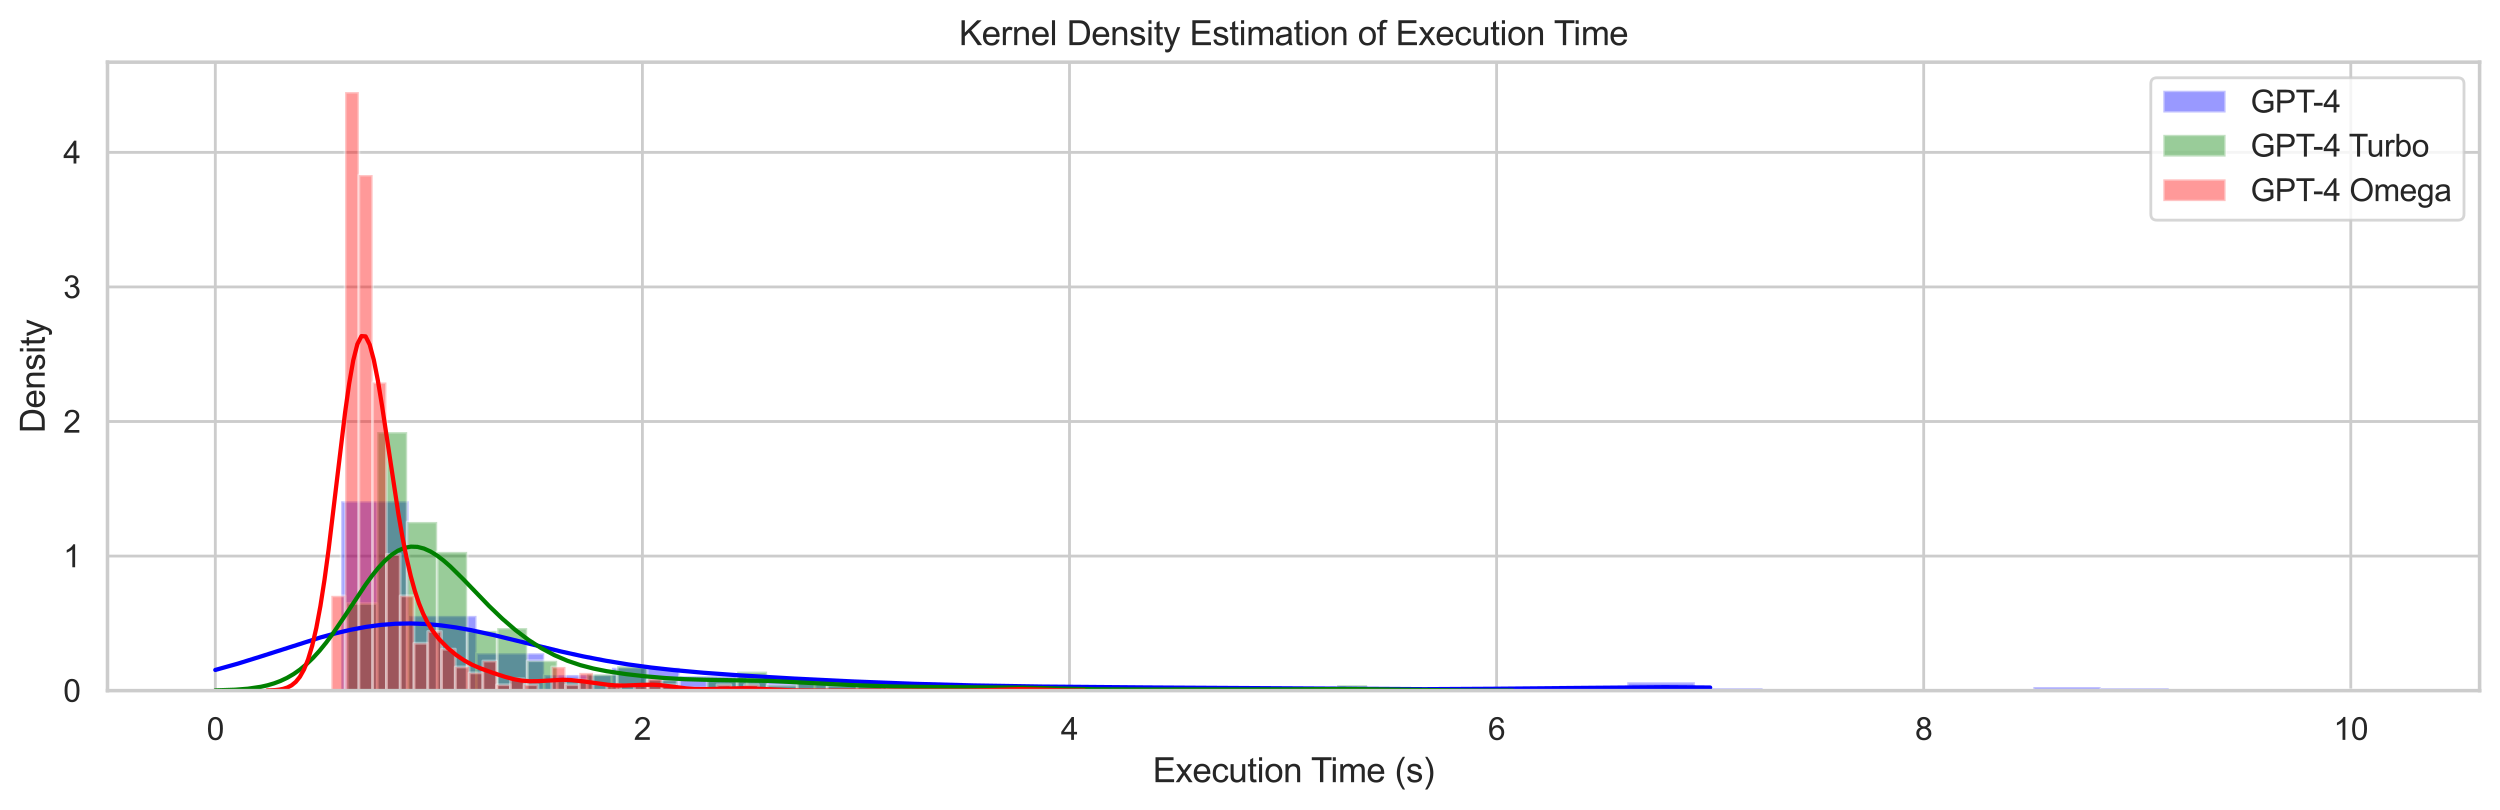 <?xml version="1.0" encoding="utf-8" standalone="no"?>
<!DOCTYPE svg PUBLIC "-//W3C//DTD SVG 1.1//EN"
  "http://www.w3.org/Graphics/SVG/1.1/DTD/svg11.dtd">
<svg xmlns:xlink="http://www.w3.org/1999/xlink" width="882.132pt" height="285.717pt" viewBox="0 0 882.132 285.717" xmlns="http://www.w3.org/2000/svg" version="1.1">
 <defs>
  <style type="text/css">*{stroke-linejoin: round; stroke-linecap: butt}</style>
 </defs>
 <g id="figure_1">
  <g id="patch_1">
   <path d="M 0 285.717 
L 882.132 285.717 
L 882.132 0 
L 0 0 
z
" style="fill: #ffffff"/>
  </g>
  <g id="axes_1">
   <g id="patch_2">
    <path d="M 37.932 243.696 
L 874.932 243.696 
L 874.932 21.936 
L 37.932 21.936 
z
" style="fill: #ffffff"/>
   </g>
   <g id="matplotlib.axis_1">
    <g id="xtick_1">
     <g id="line2d_1">
      <path d="M 75.977 243.696 
L 75.977 21.936 
" clip-path="url(#p501af1827a)" style="fill: none; stroke: #cccccc; stroke-linecap: round"/>
     </g>
     <g id="text_1">
      <!-- 0 -->
      <g style="fill: #262626" transform="translate(72.919 261.069) scale(0.11 -0.11)">
       <defs>
        <path id="ArialMT-30" d="M 266 2259 
Q 266 3072 433 3567 
Q 600 4063 929 4331 
Q 1259 4600 1759 4600 
Q 2128 4600 2406 4451 
Q 2684 4303 2865 4023 
Q 3047 3744 3150 3342 
Q 3253 2941 3253 2259 
Q 3253 1453 3087 958 
Q 2922 463 2592 192 
Q 2263 -78 1759 -78 
Q 1097 -78 719 397 
Q 266 969 266 2259 
z
M 844 2259 
Q 844 1131 1108 757 
Q 1372 384 1759 384 
Q 2147 384 2411 759 
Q 2675 1134 2675 2259 
Q 2675 3391 2411 3762 
Q 2147 4134 1753 4134 
Q 1366 4134 1134 3806 
Q 844 3388 844 2259 
z
" transform="scale(0.016)"/>
       </defs>
       <use xlink:href="#ArialMT-30"/>
      </g>
     </g>
    </g>
    <g id="xtick_2">
     <g id="line2d_2">
      <path d="M 226.678 243.696 
L 226.678 21.936 
" clip-path="url(#p501af1827a)" style="fill: none; stroke: #cccccc; stroke-linecap: round"/>
     </g>
     <g id="text_2">
      <!-- 2 -->
      <g style="fill: #262626" transform="translate(223.619 261.069) scale(0.11 -0.11)">
       <defs>
        <path id="ArialMT-32" d="M 3222 541 
L 3222 0 
L 194 0 
Q 188 203 259 391 
Q 375 700 629 1000 
Q 884 1300 1366 1694 
Q 2113 2306 2375 2664 
Q 2638 3022 2638 3341 
Q 2638 3675 2398 3904 
Q 2159 4134 1775 4134 
Q 1369 4134 1125 3890 
Q 881 3647 878 3216 
L 300 3275 
Q 359 3922 746 4261 
Q 1134 4600 1788 4600 
Q 2447 4600 2831 4234 
Q 3216 3869 3216 3328 
Q 3216 3053 3103 2787 
Q 2991 2522 2730 2228 
Q 2469 1934 1863 1422 
Q 1356 997 1212 845 
Q 1069 694 975 541 
L 3222 541 
z
" transform="scale(0.016)"/>
       </defs>
       <use xlink:href="#ArialMT-32"/>
      </g>
     </g>
    </g>
    <g id="xtick_3">
     <g id="line2d_3">
      <path d="M 377.378 243.696 
L 377.378 21.936 
" clip-path="url(#p501af1827a)" style="fill: none; stroke: #cccccc; stroke-linecap: round"/>
     </g>
     <g id="text_3">
      <!-- 4 -->
      <g style="fill: #262626" transform="translate(374.32 261.069) scale(0.11 -0.11)">
       <defs>
        <path id="ArialMT-34" d="M 2069 0 
L 2069 1097 
L 81 1097 
L 81 1613 
L 2172 4581 
L 2631 4581 
L 2631 1613 
L 3250 1613 
L 3250 1097 
L 2631 1097 
L 2631 0 
L 2069 0 
z
M 2069 1613 
L 2069 3678 
L 634 1613 
L 2069 1613 
z
" transform="scale(0.016)"/>
       </defs>
       <use xlink:href="#ArialMT-34"/>
      </g>
     </g>
    </g>
    <g id="xtick_4">
     <g id="line2d_4">
      <path d="M 528.079 243.696 
L 528.079 21.936 
" clip-path="url(#p501af1827a)" style="fill: none; stroke: #cccccc; stroke-linecap: round"/>
     </g>
     <g id="text_4">
      <!-- 6 -->
      <g style="fill: #262626" transform="translate(525.02 261.069) scale(0.11 -0.11)">
       <defs>
        <path id="ArialMT-36" d="M 3184 3459 
L 2625 3416 
Q 2550 3747 2413 3897 
Q 2184 4138 1850 4138 
Q 1581 4138 1378 3988 
Q 1113 3794 959 3422 
Q 806 3050 800 2363 
Q 1003 2672 1297 2822 
Q 1591 2972 1913 2972 
Q 2475 2972 2870 2558 
Q 3266 2144 3266 1488 
Q 3266 1056 3080 686 
Q 2894 316 2569 119 
Q 2244 -78 1831 -78 
Q 1128 -78 684 439 
Q 241 956 241 2144 
Q 241 3472 731 4075 
Q 1159 4600 1884 4600 
Q 2425 4600 2770 4297 
Q 3116 3994 3184 3459 
z
M 888 1484 
Q 888 1194 1011 928 
Q 1134 663 1356 523 
Q 1578 384 1822 384 
Q 2178 384 2434 671 
Q 2691 959 2691 1453 
Q 2691 1928 2437 2201 
Q 2184 2475 1800 2475 
Q 1419 2475 1153 2201 
Q 888 1928 888 1484 
z
" transform="scale(0.016)"/>
       </defs>
       <use xlink:href="#ArialMT-36"/>
      </g>
     </g>
    </g>
    <g id="xtick_5">
     <g id="line2d_5">
      <path d="M 678.779 243.696 
L 678.779 21.936 
" clip-path="url(#p501af1827a)" style="fill: none; stroke: #cccccc; stroke-linecap: round"/>
     </g>
     <g id="text_5">
      <!-- 8 -->
      <g style="fill: #262626" transform="translate(675.721 261.069) scale(0.11 -0.11)">
       <defs>
        <path id="ArialMT-38" d="M 1131 2484 
Q 781 2613 612 2850 
Q 444 3088 444 3419 
Q 444 3919 803 4259 
Q 1163 4600 1759 4600 
Q 2359 4600 2725 4251 
Q 3091 3903 3091 3403 
Q 3091 3084 2923 2848 
Q 2756 2613 2416 2484 
Q 2838 2347 3058 2040 
Q 3278 1734 3278 1309 
Q 3278 722 2862 322 
Q 2447 -78 1769 -78 
Q 1091 -78 675 323 
Q 259 725 259 1325 
Q 259 1772 486 2073 
Q 713 2375 1131 2484 
z
M 1019 3438 
Q 1019 3113 1228 2906 
Q 1438 2700 1772 2700 
Q 2097 2700 2305 2904 
Q 2513 3109 2513 3406 
Q 2513 3716 2298 3927 
Q 2084 4138 1766 4138 
Q 1444 4138 1231 3931 
Q 1019 3725 1019 3438 
z
M 838 1322 
Q 838 1081 952 856 
Q 1066 631 1291 507 
Q 1516 384 1775 384 
Q 2178 384 2440 643 
Q 2703 903 2703 1303 
Q 2703 1709 2433 1975 
Q 2163 2241 1756 2241 
Q 1359 2241 1098 1978 
Q 838 1716 838 1322 
z
" transform="scale(0.016)"/>
       </defs>
       <use xlink:href="#ArialMT-38"/>
      </g>
     </g>
    </g>
    <g id="xtick_6">
     <g id="line2d_6">
      <path d="M 829.48 243.696 
L 829.48 21.936 
" clip-path="url(#p501af1827a)" style="fill: none; stroke: #cccccc; stroke-linecap: round"/>
     </g>
     <g id="text_6">
      <!-- 10 -->
      <g style="fill: #262626" transform="translate(823.363 261.069) scale(0.11 -0.11)">
       <defs>
        <path id="ArialMT-31" d="M 2384 0 
L 1822 0 
L 1822 3584 
Q 1619 3391 1289 3197 
Q 959 3003 697 2906 
L 697 3450 
Q 1169 3672 1522 3987 
Q 1875 4303 2022 4600 
L 2384 4600 
L 2384 0 
z
" transform="scale(0.016)"/>
       </defs>
       <use xlink:href="#ArialMT-31"/>
       <use xlink:href="#ArialMT-30" x="55.615"/>
      </g>
     </g>
    </g>
    <g id="text_7">
     <!-- Execution Time (s) -->
     <g style="fill: #262626" transform="translate(406.752 275.991) scale(0.12 -0.12)">
      <defs>
       <path id="ArialMT-45" d="M 506 0 
L 506 4581 
L 3819 4581 
L 3819 4041 
L 1113 4041 
L 1113 2638 
L 3647 2638 
L 3647 2100 
L 1113 2100 
L 1113 541 
L 3925 541 
L 3925 0 
L 506 0 
z
" transform="scale(0.016)"/>
       <path id="ArialMT-78" d="M 47 0 
L 1259 1725 
L 138 3319 
L 841 3319 
L 1350 2541 
Q 1494 2319 1581 2169 
Q 1719 2375 1834 2534 
L 2394 3319 
L 3066 3319 
L 1919 1756 
L 3153 0 
L 2463 0 
L 1781 1031 
L 1600 1309 
L 728 0 
L 47 0 
z
" transform="scale(0.016)"/>
       <path id="ArialMT-65" d="M 2694 1069 
L 3275 997 
Q 3138 488 2766 206 
Q 2394 -75 1816 -75 
Q 1088 -75 661 373 
Q 234 822 234 1631 
Q 234 2469 665 2931 
Q 1097 3394 1784 3394 
Q 2450 3394 2872 2941 
Q 3294 2488 3294 1666 
Q 3294 1616 3291 1516 
L 816 1516 
Q 847 969 1125 678 
Q 1403 388 1819 388 
Q 2128 388 2347 550 
Q 2566 713 2694 1069 
z
M 847 1978 
L 2700 1978 
Q 2663 2397 2488 2606 
Q 2219 2931 1791 2931 
Q 1403 2931 1139 2672 
Q 875 2413 847 1978 
z
" transform="scale(0.016)"/>
       <path id="ArialMT-63" d="M 2588 1216 
L 3141 1144 
Q 3050 572 2676 248 
Q 2303 -75 1759 -75 
Q 1078 -75 664 370 
Q 250 816 250 1647 
Q 250 2184 428 2587 
Q 606 2991 970 3192 
Q 1334 3394 1763 3394 
Q 2303 3394 2647 3120 
Q 2991 2847 3088 2344 
L 2541 2259 
Q 2463 2594 2264 2762 
Q 2066 2931 1784 2931 
Q 1359 2931 1093 2626 
Q 828 2322 828 1663 
Q 828 994 1084 691 
Q 1341 388 1753 388 
Q 2084 388 2306 591 
Q 2528 794 2588 1216 
z
" transform="scale(0.016)"/>
       <path id="ArialMT-75" d="M 2597 0 
L 2597 488 
Q 2209 -75 1544 -75 
Q 1250 -75 995 37 
Q 741 150 617 320 
Q 494 491 444 738 
Q 409 903 409 1263 
L 409 3319 
L 972 3319 
L 972 1478 
Q 972 1038 1006 884 
Q 1059 663 1231 536 
Q 1403 409 1656 409 
Q 1909 409 2131 539 
Q 2353 669 2445 892 
Q 2538 1116 2538 1541 
L 2538 3319 
L 3100 3319 
L 3100 0 
L 2597 0 
z
" transform="scale(0.016)"/>
       <path id="ArialMT-74" d="M 1650 503 
L 1731 6 
Q 1494 -44 1306 -44 
Q 1000 -44 831 53 
Q 663 150 594 308 
Q 525 466 525 972 
L 525 2881 
L 113 2881 
L 113 3319 
L 525 3319 
L 525 4141 
L 1084 4478 
L 1084 3319 
L 1650 3319 
L 1650 2881 
L 1084 2881 
L 1084 941 
Q 1084 700 1114 631 
Q 1144 563 1211 522 
Q 1278 481 1403 481 
Q 1497 481 1650 503 
z
" transform="scale(0.016)"/>
       <path id="ArialMT-69" d="M 425 3934 
L 425 4581 
L 988 4581 
L 988 3934 
L 425 3934 
z
M 425 0 
L 425 3319 
L 988 3319 
L 988 0 
L 425 0 
z
" transform="scale(0.016)"/>
       <path id="ArialMT-6f" d="M 213 1659 
Q 213 2581 725 3025 
Q 1153 3394 1769 3394 
Q 2453 3394 2887 2945 
Q 3322 2497 3322 1706 
Q 3322 1066 3130 698 
Q 2938 331 2570 128 
Q 2203 -75 1769 -75 
Q 1072 -75 642 372 
Q 213 819 213 1659 
z
M 791 1659 
Q 791 1022 1069 705 
Q 1347 388 1769 388 
Q 2188 388 2466 706 
Q 2744 1025 2744 1678 
Q 2744 2294 2464 2611 
Q 2184 2928 1769 2928 
Q 1347 2928 1069 2612 
Q 791 2297 791 1659 
z
" transform="scale(0.016)"/>
       <path id="ArialMT-6e" d="M 422 0 
L 422 3319 
L 928 3319 
L 928 2847 
Q 1294 3394 1984 3394 
Q 2284 3394 2536 3286 
Q 2788 3178 2913 3003 
Q 3038 2828 3088 2588 
Q 3119 2431 3119 2041 
L 3119 0 
L 2556 0 
L 2556 2019 
Q 2556 2363 2490 2533 
Q 2425 2703 2258 2804 
Q 2091 2906 1866 2906 
Q 1506 2906 1245 2678 
Q 984 2450 984 1813 
L 984 0 
L 422 0 
z
" transform="scale(0.016)"/>
       <path id="ArialMT-20" transform="scale(0.016)"/>
       <path id="ArialMT-54" d="M 1659 0 
L 1659 4041 
L 150 4041 
L 150 4581 
L 3781 4581 
L 3781 4041 
L 2266 4041 
L 2266 0 
L 1659 0 
z
" transform="scale(0.016)"/>
       <path id="ArialMT-6d" d="M 422 0 
L 422 3319 
L 925 3319 
L 925 2853 
Q 1081 3097 1340 3245 
Q 1600 3394 1931 3394 
Q 2300 3394 2536 3241 
Q 2772 3088 2869 2813 
Q 3263 3394 3894 3394 
Q 4388 3394 4653 3120 
Q 4919 2847 4919 2278 
L 4919 0 
L 4359 0 
L 4359 2091 
Q 4359 2428 4304 2576 
Q 4250 2725 4106 2815 
Q 3963 2906 3769 2906 
Q 3419 2906 3187 2673 
Q 2956 2441 2956 1928 
L 2956 0 
L 2394 0 
L 2394 2156 
Q 2394 2531 2256 2718 
Q 2119 2906 1806 2906 
Q 1569 2906 1367 2781 
Q 1166 2656 1075 2415 
Q 984 2175 984 1722 
L 984 0 
L 422 0 
z
" transform="scale(0.016)"/>
       <path id="ArialMT-28" d="M 1497 -1347 
Q 1031 -759 709 28 
Q 388 816 388 1659 
Q 388 2403 628 3084 
Q 909 3875 1497 4659 
L 1900 4659 
Q 1522 4009 1400 3731 
Q 1209 3300 1100 2831 
Q 966 2247 966 1656 
Q 966 153 1900 -1347 
L 1497 -1347 
z
" transform="scale(0.016)"/>
       <path id="ArialMT-73" d="M 197 991 
L 753 1078 
Q 800 744 1014 566 
Q 1228 388 1613 388 
Q 2000 388 2187 545 
Q 2375 703 2375 916 
Q 2375 1106 2209 1216 
Q 2094 1291 1634 1406 
Q 1016 1563 777 1677 
Q 538 1791 414 1992 
Q 291 2194 291 2438 
Q 291 2659 392 2848 
Q 494 3038 669 3163 
Q 800 3259 1026 3326 
Q 1253 3394 1513 3394 
Q 1903 3394 2198 3281 
Q 2494 3169 2634 2976 
Q 2775 2784 2828 2463 
L 2278 2388 
Q 2241 2644 2061 2787 
Q 1881 2931 1553 2931 
Q 1166 2931 1000 2803 
Q 834 2675 834 2503 
Q 834 2394 903 2306 
Q 972 2216 1119 2156 
Q 1203 2125 1616 2013 
Q 2213 1853 2448 1751 
Q 2684 1650 2818 1456 
Q 2953 1263 2953 975 
Q 2953 694 2789 445 
Q 2625 197 2315 61 
Q 2006 -75 1616 -75 
Q 969 -75 630 194 
Q 291 463 197 991 
z
" transform="scale(0.016)"/>
       <path id="ArialMT-29" d="M 791 -1347 
L 388 -1347 
Q 1322 153 1322 1656 
Q 1322 2244 1188 2822 
Q 1081 3291 891 3722 
Q 769 4003 388 4659 
L 791 4659 
Q 1378 3875 1659 3084 
Q 1900 2403 1900 1659 
Q 1900 816 1576 28 
Q 1253 -759 791 -1347 
z
" transform="scale(0.016)"/>
      </defs>
      <use xlink:href="#ArialMT-45"/>
      <use xlink:href="#ArialMT-78" x="66.699"/>
      <use xlink:href="#ArialMT-65" x="116.699"/>
      <use xlink:href="#ArialMT-63" x="172.314"/>
      <use xlink:href="#ArialMT-75" x="222.314"/>
      <use xlink:href="#ArialMT-74" x="277.93"/>
      <use xlink:href="#ArialMT-69" x="305.713"/>
      <use xlink:href="#ArialMT-6f" x="327.93"/>
      <use xlink:href="#ArialMT-6e" x="383.545"/>
      <use xlink:href="#ArialMT-20" x="439.16"/>
      <use xlink:href="#ArialMT-54" x="465.193"/>
      <use xlink:href="#ArialMT-69" x="522.527"/>
      <use xlink:href="#ArialMT-6d" x="544.744"/>
      <use xlink:href="#ArialMT-65" x="628.045"/>
      <use xlink:href="#ArialMT-20" x="683.66"/>
      <use xlink:href="#ArialMT-28" x="711.443"/>
      <use xlink:href="#ArialMT-73" x="744.744"/>
      <use xlink:href="#ArialMT-29" x="794.744"/>
     </g>
    </g>
   </g>
   <g id="matplotlib.axis_2">
    <g id="ytick_1">
     <g id="line2d_7">
      <path d="M 37.932 243.696 
L 874.932 243.696 
" clip-path="url(#p501af1827a)" style="fill: none; stroke: #cccccc; stroke-linecap: round"/>
     </g>
     <g id="text_8">
      <!-- 0 -->
      <g style="fill: #262626" transform="translate(22.315 247.632) scale(0.11 -0.11)">
       <use xlink:href="#ArialMT-30"/>
      </g>
     </g>
    </g>
    <g id="ytick_2">
     <g id="line2d_8">
      <path d="M 37.932 196.213 
L 874.932 196.213 
" clip-path="url(#p501af1827a)" style="fill: none; stroke: #cccccc; stroke-linecap: round"/>
     </g>
     <g id="text_9">
      <!-- 1 -->
      <g style="fill: #262626" transform="translate(22.315 200.15) scale(0.11 -0.11)">
       <use xlink:href="#ArialMT-31"/>
      </g>
     </g>
    </g>
    <g id="ytick_3">
     <g id="line2d_9">
      <path d="M 37.932 148.731 
L 874.932 148.731 
" clip-path="url(#p501af1827a)" style="fill: none; stroke: #cccccc; stroke-linecap: round"/>
     </g>
     <g id="text_10">
      <!-- 2 -->
      <g style="fill: #262626" transform="translate(22.315 152.668) scale(0.11 -0.11)">
       <use xlink:href="#ArialMT-32"/>
      </g>
     </g>
    </g>
    <g id="ytick_4">
     <g id="line2d_10">
      <path d="M 37.932 101.249 
L 874.932 101.249 
" clip-path="url(#p501af1827a)" style="fill: none; stroke: #cccccc; stroke-linecap: round"/>
     </g>
     <g id="text_11">
      <!-- 3 -->
      <g style="fill: #262626" transform="translate(22.315 105.186) scale(0.11 -0.11)">
       <defs>
        <path id="ArialMT-33" d="M 269 1209 
L 831 1284 
Q 928 806 1161 595 
Q 1394 384 1728 384 
Q 2125 384 2398 659 
Q 2672 934 2672 1341 
Q 2672 1728 2419 1979 
Q 2166 2231 1775 2231 
Q 1616 2231 1378 2169 
L 1441 2663 
Q 1497 2656 1531 2656 
Q 1891 2656 2178 2843 
Q 2466 3031 2466 3422 
Q 2466 3731 2256 3934 
Q 2047 4138 1716 4138 
Q 1388 4138 1169 3931 
Q 950 3725 888 3313 
L 325 3413 
Q 428 3978 793 4289 
Q 1159 4600 1703 4600 
Q 2078 4600 2393 4439 
Q 2709 4278 2876 4000 
Q 3044 3722 3044 3409 
Q 3044 3113 2884 2869 
Q 2725 2625 2413 2481 
Q 2819 2388 3044 2092 
Q 3269 1797 3269 1353 
Q 3269 753 2831 336 
Q 2394 -81 1725 -81 
Q 1122 -81 723 278 
Q 325 638 269 1209 
z
" transform="scale(0.016)"/>
       </defs>
       <use xlink:href="#ArialMT-33"/>
      </g>
     </g>
    </g>
    <g id="ytick_5">
     <g id="line2d_11">
      <path d="M 37.932 53.766 
L 874.932 53.766 
" clip-path="url(#p501af1827a)" style="fill: none; stroke: #cccccc; stroke-linecap: round"/>
     </g>
     <g id="text_12">
      <!-- 4 -->
      <g style="fill: #262626" transform="translate(22.315 57.703) scale(0.11 -0.11)">
       <use xlink:href="#ArialMT-34"/>
      </g>
     </g>
    </g>
    <g id="text_13">
     <!-- Density -->
     <g style="fill: #262626" transform="translate(15.789 152.822) rotate(-90) scale(0.12 -0.12)">
      <defs>
       <path id="ArialMT-44" d="M 494 0 
L 494 4581 
L 2072 4581 
Q 2606 4581 2888 4516 
Q 3281 4425 3559 4188 
Q 3922 3881 4101 3404 
Q 4281 2928 4281 2316 
Q 4281 1794 4159 1391 
Q 4038 988 3847 723 
Q 3656 459 3429 307 
Q 3203 156 2883 78 
Q 2563 0 2147 0 
L 494 0 
z
M 1100 541 
L 2078 541 
Q 2531 541 2789 625 
Q 3047 709 3200 863 
Q 3416 1078 3536 1442 
Q 3656 1806 3656 2325 
Q 3656 3044 3420 3430 
Q 3184 3816 2847 3947 
Q 2603 4041 2063 4041 
L 1100 4041 
L 1100 541 
z
" transform="scale(0.016)"/>
       <path id="ArialMT-79" d="M 397 -1278 
L 334 -750 
Q 519 -800 656 -800 
Q 844 -800 956 -737 
Q 1069 -675 1141 -563 
Q 1194 -478 1313 -144 
Q 1328 -97 1363 -6 
L 103 3319 
L 709 3319 
L 1400 1397 
Q 1534 1031 1641 628 
Q 1738 1016 1872 1384 
L 2581 3319 
L 3144 3319 
L 1881 -56 
Q 1678 -603 1566 -809 
Q 1416 -1088 1222 -1217 
Q 1028 -1347 759 -1347 
Q 597 -1347 397 -1278 
z
" transform="scale(0.016)"/>
      </defs>
      <use xlink:href="#ArialMT-44"/>
      <use xlink:href="#ArialMT-65" x="72.217"/>
      <use xlink:href="#ArialMT-6e" x="127.832"/>
      <use xlink:href="#ArialMT-73" x="183.447"/>
      <use xlink:href="#ArialMT-69" x="233.447"/>
      <use xlink:href="#ArialMT-74" x="255.664"/>
      <use xlink:href="#ArialMT-79" x="283.447"/>
     </g>
    </g>
   </g>
   <g id="patch_3">
    <path d="M 120.382 243.696 
L 144.265 243.696 
L 144.265 176.88 
L 120.382 176.88 
z
" clip-path="url(#p501af1827a)" style="fill: #0000ff; opacity: 0.4; stroke: #ffffff; stroke-linejoin: miter"/>
   </g>
   <g id="patch_4">
    <path d="M 144.265 243.696 
L 168.149 243.696 
L 168.149 217.31 
L 144.265 217.31 
z
" clip-path="url(#p501af1827a)" style="fill: #0000ff; opacity: 0.4; stroke: #ffffff; stroke-linejoin: miter"/>
   </g>
   <g id="patch_5">
    <path d="M 168.149 243.696 
L 192.032 243.696 
L 192.032 230.503 
L 168.149 230.503 
z
" clip-path="url(#p501af1827a)" style="fill: #0000ff; opacity: 0.4; stroke: #ffffff; stroke-linejoin: miter"/>
   </g>
   <g id="patch_6">
    <path d="M 192.032 243.696 
L 215.916 243.696 
L 215.916 238.163 
L 192.032 238.163 
z
" clip-path="url(#p501af1827a)" style="fill: #0000ff; opacity: 0.4; stroke: #ffffff; stroke-linejoin: miter"/>
   </g>
   <g id="patch_7">
    <path d="M 215.916 243.696 
L 239.799 243.696 
L 239.799 235.61 
L 215.916 235.61 
z
" clip-path="url(#p501af1827a)" style="fill: #0000ff; opacity: 0.4; stroke: #ffffff; stroke-linejoin: miter"/>
   </g>
   <g id="patch_8">
    <path d="M 239.799 243.696 
L 263.683 243.696 
L 263.683 238.589 
L 239.799 238.589 
z
" clip-path="url(#p501af1827a)" style="fill: #0000ff; opacity: 0.4; stroke: #ffffff; stroke-linejoin: miter"/>
   </g>
   <g id="patch_9">
    <path d="M 263.683 243.696 
L 287.566 243.696 
L 287.566 239.44 
L 263.683 239.44 
z
" clip-path="url(#p501af1827a)" style="fill: #0000ff; opacity: 0.4; stroke: #ffffff; stroke-linejoin: miter"/>
   </g>
   <g id="patch_10">
    <path d="M 287.566 243.696 
L 311.45 243.696 
L 311.45 240.291 
L 287.566 240.291 
z
" clip-path="url(#p501af1827a)" style="fill: #0000ff; opacity: 0.4; stroke: #ffffff; stroke-linejoin: miter"/>
   </g>
   <g id="patch_11">
    <path d="M 311.45 243.696 
L 335.333 243.696 
L 335.333 241.568 
L 311.45 241.568 
z
" clip-path="url(#p501af1827a)" style="fill: #0000ff; opacity: 0.4; stroke: #ffffff; stroke-linejoin: miter"/>
   </g>
   <g id="patch_12">
    <path d="M 335.333 243.696 
L 359.217 243.696 
L 359.217 242.419 
L 335.333 242.419 
z
" clip-path="url(#p501af1827a)" style="fill: #0000ff; opacity: 0.4; stroke: #ffffff; stroke-linejoin: miter"/>
   </g>
   <g id="patch_13">
    <path d="M 359.217 243.696 
L 383.1 243.696 
L 383.1 243.27 
L 359.217 243.27 
z
" clip-path="url(#p501af1827a)" style="fill: #0000ff; opacity: 0.4; stroke: #ffffff; stroke-linejoin: miter"/>
   </g>
   <g id="patch_14">
    <path d="M 383.1 243.696 
L 406.984 243.696 
L 406.984 241.993 
L 383.1 241.993 
z
" clip-path="url(#p501af1827a)" style="fill: #0000ff; opacity: 0.4; stroke: #ffffff; stroke-linejoin: miter"/>
   </g>
   <g id="patch_15">
    <path d="M 406.984 243.696 
L 430.867 243.696 
L 430.867 242.419 
L 406.984 242.419 
z
" clip-path="url(#p501af1827a)" style="fill: #0000ff; opacity: 0.4; stroke: #ffffff; stroke-linejoin: miter"/>
   </g>
   <g id="patch_16">
    <path d="M 430.867 243.696 
L 454.751 243.696 
L 454.751 243.27 
L 430.867 243.27 
z
" clip-path="url(#p501af1827a)" style="fill: #0000ff; opacity: 0.4; stroke: #ffffff; stroke-linejoin: miter"/>
   </g>
   <g id="patch_17">
    <path d="M 454.751 243.696 
L 478.634 243.696 
L 478.634 242.844 
L 454.751 242.844 
z
" clip-path="url(#p501af1827a)" style="fill: #0000ff; opacity: 0.4; stroke: #ffffff; stroke-linejoin: miter"/>
   </g>
   <g id="patch_18">
    <path d="M 478.634 243.696 
L 502.518 243.696 
L 502.518 243.27 
L 478.634 243.27 
z
" clip-path="url(#p501af1827a)" style="fill: #0000ff; opacity: 0.4; stroke: #ffffff; stroke-linejoin: miter"/>
   </g>
   <g id="patch_19">
    <path d="M 502.518 243.696 
L 526.401 243.696 
L 526.401 243.696 
L 502.518 243.696 
z
" clip-path="url(#p501af1827a)" style="fill: #0000ff; opacity: 0.4; stroke: #ffffff; stroke-linejoin: miter"/>
   </g>
   <g id="patch_20">
    <path d="M 526.401 243.696 
L 550.285 243.696 
L 550.285 243.696 
L 526.401 243.696 
z
" clip-path="url(#p501af1827a)" style="fill: #0000ff; opacity: 0.4; stroke: #ffffff; stroke-linejoin: miter"/>
   </g>
   <g id="patch_21">
    <path d="M 550.285 243.696 
L 574.168 243.696 
L 574.168 241.993 
L 550.285 241.993 
z
" clip-path="url(#p501af1827a)" style="fill: #0000ff; opacity: 0.4; stroke: #ffffff; stroke-linejoin: miter"/>
   </g>
   <g id="patch_22">
    <path d="M 574.168 243.696 
L 598.052 243.696 
L 598.052 240.717 
L 574.168 240.717 
z
" clip-path="url(#p501af1827a)" style="fill: #0000ff; opacity: 0.4; stroke: #ffffff; stroke-linejoin: miter"/>
   </g>
   <g id="patch_23">
    <path d="M 598.052 243.696 
L 621.935 243.696 
L 621.935 242.844 
L 598.052 242.844 
z
" clip-path="url(#p501af1827a)" style="fill: #0000ff; opacity: 0.4; stroke: #ffffff; stroke-linejoin: miter"/>
   </g>
   <g id="patch_24">
    <path d="M 621.935 243.696 
L 645.819 243.696 
L 645.819 243.696 
L 621.935 243.696 
z
" clip-path="url(#p501af1827a)" style="fill: #0000ff; opacity: 0.4; stroke: #ffffff; stroke-linejoin: miter"/>
   </g>
   <g id="patch_25">
    <path d="M 645.819 243.696 
L 669.702 243.696 
L 669.702 243.696 
L 645.819 243.696 
z
" clip-path="url(#p501af1827a)" style="fill: #0000ff; opacity: 0.4; stroke: #ffffff; stroke-linejoin: miter"/>
   </g>
   <g id="patch_26">
    <path d="M 669.702 243.696 
L 693.586 243.696 
L 693.586 243.696 
L 669.702 243.696 
z
" clip-path="url(#p501af1827a)" style="fill: #0000ff; opacity: 0.4; stroke: #ffffff; stroke-linejoin: miter"/>
   </g>
   <g id="patch_27">
    <path d="M 693.586 243.696 
L 717.469 243.696 
L 717.469 243.696 
L 693.586 243.696 
z
" clip-path="url(#p501af1827a)" style="fill: #0000ff; opacity: 0.4; stroke: #ffffff; stroke-linejoin: miter"/>
   </g>
   <g id="patch_28">
    <path d="M 717.469 243.696 
L 741.353 243.696 
L 741.353 242.419 
L 717.469 242.419 
z
" clip-path="url(#p501af1827a)" style="fill: #0000ff; opacity: 0.4; stroke: #ffffff; stroke-linejoin: miter"/>
   </g>
   <g id="patch_29">
    <path d="M 741.353 243.696 
L 765.236 243.696 
L 765.236 242.844 
L 741.353 242.844 
z
" clip-path="url(#p501af1827a)" style="fill: #0000ff; opacity: 0.4; stroke: #ffffff; stroke-linejoin: miter"/>
   </g>
   <g id="patch_30">
    <path d="M 765.236 243.696 
L 789.12 243.696 
L 789.12 243.696 
L 765.236 243.696 
z
" clip-path="url(#p501af1827a)" style="fill: #0000ff; opacity: 0.4; stroke: #ffffff; stroke-linejoin: miter"/>
   </g>
   <g id="patch_31">
    <path d="M 789.12 243.696 
L 813.003 243.696 
L 813.003 243.27 
L 789.12 243.27 
z
" clip-path="url(#p501af1827a)" style="fill: #0000ff; opacity: 0.4; stroke: #ffffff; stroke-linejoin: miter"/>
   </g>
   <g id="patch_32">
    <path d="M 813.003 243.696 
L 836.887 243.696 
L 836.887 243.27 
L 813.003 243.27 
z
" clip-path="url(#p501af1827a)" style="fill: #0000ff; opacity: 0.4; stroke: #ffffff; stroke-linejoin: miter"/>
   </g>
   <g id="patch_33">
    <path d="M 122.515 243.696 
L 133.1 243.696 
L 133.1 212.966 
L 122.515 212.966 
z
" clip-path="url(#p501af1827a)" style="fill: #008000; opacity: 0.4; stroke: #ffffff; stroke-linejoin: miter"/>
   </g>
   <g id="patch_34">
    <path d="M 133.1 243.696 
L 143.684 243.696 
L 143.684 152.467 
L 133.1 152.467 
z
" clip-path="url(#p501af1827a)" style="fill: #008000; opacity: 0.4; stroke: #ffffff; stroke-linejoin: miter"/>
   </g>
   <g id="patch_35">
    <path d="M 143.684 243.696 
L 154.268 243.696 
L 154.268 184.157 
L 143.684 184.157 
z
" clip-path="url(#p501af1827a)" style="fill: #008000; opacity: 0.4; stroke: #ffffff; stroke-linejoin: miter"/>
   </g>
   <g id="patch_36">
    <path d="M 154.268 243.696 
L 164.853 243.696 
L 164.853 194.72 
L 154.268 194.72 
z
" clip-path="url(#p501af1827a)" style="fill: #008000; opacity: 0.4; stroke: #ffffff; stroke-linejoin: miter"/>
   </g>
   <g id="patch_37">
    <path d="M 164.853 243.696 
L 175.437 243.696 
L 175.437 222.569 
L 164.853 222.569 
z
" clip-path="url(#p501af1827a)" style="fill: #008000; opacity: 0.4; stroke: #ffffff; stroke-linejoin: miter"/>
   </g>
   <g id="patch_38">
    <path d="M 175.437 243.696 
L 186.022 243.696 
L 186.022 221.609 
L 175.437 221.609 
z
" clip-path="url(#p501af1827a)" style="fill: #008000; opacity: 0.4; stroke: #ffffff; stroke-linejoin: miter"/>
   </g>
   <g id="patch_39">
    <path d="M 186.022 243.696 
L 196.606 243.696 
L 196.606 233.132 
L 186.022 233.132 
z
" clip-path="url(#p501af1827a)" style="fill: #008000; opacity: 0.4; stroke: #ffffff; stroke-linejoin: miter"/>
   </g>
   <g id="patch_40">
    <path d="M 196.606 243.696 
L 207.191 243.696 
L 207.191 239.854 
L 196.606 239.854 
z
" clip-path="url(#p501af1827a)" style="fill: #008000; opacity: 0.4; stroke: #ffffff; stroke-linejoin: miter"/>
   </g>
   <g id="patch_41">
    <path d="M 207.191 243.696 
L 217.775 243.696 
L 217.775 237.934 
L 207.191 237.934 
z
" clip-path="url(#p501af1827a)" style="fill: #008000; opacity: 0.4; stroke: #ffffff; stroke-linejoin: miter"/>
   </g>
   <g id="patch_42">
    <path d="M 217.775 243.696 
L 228.359 243.696 
L 228.359 235.053 
L 217.775 235.053 
z
" clip-path="url(#p501af1827a)" style="fill: #008000; opacity: 0.4; stroke: #ffffff; stroke-linejoin: miter"/>
   </g>
   <g id="patch_43">
    <path d="M 228.359 243.696 
L 238.944 243.696 
L 238.944 239.854 
L 228.359 239.854 
z
" clip-path="url(#p501af1827a)" style="fill: #008000; opacity: 0.4; stroke: #ffffff; stroke-linejoin: miter"/>
   </g>
   <g id="patch_44">
    <path d="M 238.944 243.696 
L 249.528 243.696 
L 249.528 242.735 
L 238.944 242.735 
z
" clip-path="url(#p501af1827a)" style="fill: #008000; opacity: 0.4; stroke: #ffffff; stroke-linejoin: miter"/>
   </g>
   <g id="patch_45">
    <path d="M 249.528 243.696 
L 260.113 243.696 
L 260.113 239.854 
L 249.528 239.854 
z
" clip-path="url(#p501af1827a)" style="fill: #008000; opacity: 0.4; stroke: #ffffff; stroke-linejoin: miter"/>
   </g>
   <g id="patch_46">
    <path d="M 260.113 243.696 
L 270.697 243.696 
L 270.697 236.974 
L 260.113 236.974 
z
" clip-path="url(#p501af1827a)" style="fill: #008000; opacity: 0.4; stroke: #ffffff; stroke-linejoin: miter"/>
   </g>
   <g id="patch_47">
    <path d="M 270.697 243.696 
L 281.281 243.696 
L 281.281 241.775 
L 270.697 241.775 
z
" clip-path="url(#p501af1827a)" style="fill: #008000; opacity: 0.4; stroke: #ffffff; stroke-linejoin: miter"/>
   </g>
   <g id="patch_48">
    <path d="M 281.281 243.696 
L 291.866 243.696 
L 291.866 240.815 
L 281.281 240.815 
z
" clip-path="url(#p501af1827a)" style="fill: #008000; opacity: 0.4; stroke: #ffffff; stroke-linejoin: miter"/>
   </g>
   <g id="patch_49">
    <path d="M 291.866 243.696 
L 302.45 243.696 
L 302.45 241.775 
L 291.866 241.775 
z
" clip-path="url(#p501af1827a)" style="fill: #008000; opacity: 0.4; stroke: #ffffff; stroke-linejoin: miter"/>
   </g>
   <g id="patch_50">
    <path d="M 302.45 243.696 
L 313.035 243.696 
L 313.035 241.775 
L 302.45 241.775 
z
" clip-path="url(#p501af1827a)" style="fill: #008000; opacity: 0.4; stroke: #ffffff; stroke-linejoin: miter"/>
   </g>
   <g id="patch_51">
    <path d="M 313.035 243.696 
L 323.619 243.696 
L 323.619 242.735 
L 313.035 242.735 
z
" clip-path="url(#p501af1827a)" style="fill: #008000; opacity: 0.4; stroke: #ffffff; stroke-linejoin: miter"/>
   </g>
   <g id="patch_52">
    <path d="M 323.619 243.696 
L 334.204 243.696 
L 334.204 242.735 
L 323.619 242.735 
z
" clip-path="url(#p501af1827a)" style="fill: #008000; opacity: 0.4; stroke: #ffffff; stroke-linejoin: miter"/>
   </g>
   <g id="patch_53">
    <path d="M 334.204 243.696 
L 344.788 243.696 
L 344.788 242.735 
L 334.204 242.735 
z
" clip-path="url(#p501af1827a)" style="fill: #008000; opacity: 0.4; stroke: #ffffff; stroke-linejoin: miter"/>
   </g>
   <g id="patch_54">
    <path d="M 344.788 243.696 
L 355.372 243.696 
L 355.372 241.775 
L 344.788 241.775 
z
" clip-path="url(#p501af1827a)" style="fill: #008000; opacity: 0.4; stroke: #ffffff; stroke-linejoin: miter"/>
   </g>
   <g id="patch_55">
    <path d="M 355.372 243.696 
L 365.957 243.696 
L 365.957 241.775 
L 355.372 241.775 
z
" clip-path="url(#p501af1827a)" style="fill: #008000; opacity: 0.4; stroke: #ffffff; stroke-linejoin: miter"/>
   </g>
   <g id="patch_56">
    <path d="M 365.957 243.696 
L 376.541 243.696 
L 376.541 243.696 
L 365.957 243.696 
z
" clip-path="url(#p501af1827a)" style="fill: #008000; opacity: 0.4; stroke: #ffffff; stroke-linejoin: miter"/>
   </g>
   <g id="patch_57">
    <path d="M 376.541 243.696 
L 387.126 243.696 
L 387.126 243.696 
L 376.541 243.696 
z
" clip-path="url(#p501af1827a)" style="fill: #008000; opacity: 0.4; stroke: #ffffff; stroke-linejoin: miter"/>
   </g>
   <g id="patch_58">
    <path d="M 387.126 243.696 
L 397.71 243.696 
L 397.71 242.735 
L 387.126 242.735 
z
" clip-path="url(#p501af1827a)" style="fill: #008000; opacity: 0.4; stroke: #ffffff; stroke-linejoin: miter"/>
   </g>
   <g id="patch_59">
    <path d="M 397.71 243.696 
L 408.294 243.696 
L 408.294 243.696 
L 397.71 243.696 
z
" clip-path="url(#p501af1827a)" style="fill: #008000; opacity: 0.4; stroke: #ffffff; stroke-linejoin: miter"/>
   </g>
   <g id="patch_60">
    <path d="M 408.294 243.696 
L 418.879 243.696 
L 418.879 243.696 
L 408.294 243.696 
z
" clip-path="url(#p501af1827a)" style="fill: #008000; opacity: 0.4; stroke: #ffffff; stroke-linejoin: miter"/>
   </g>
   <g id="patch_61">
    <path d="M 418.879 243.696 
L 429.463 243.696 
L 429.463 242.735 
L 418.879 242.735 
z
" clip-path="url(#p501af1827a)" style="fill: #008000; opacity: 0.4; stroke: #ffffff; stroke-linejoin: miter"/>
   </g>
   <g id="patch_62">
    <path d="M 429.463 243.696 
L 440.048 243.696 
L 440.048 243.696 
L 429.463 243.696 
z
" clip-path="url(#p501af1827a)" style="fill: #008000; opacity: 0.4; stroke: #ffffff; stroke-linejoin: miter"/>
   </g>
   <g id="patch_63">
    <path d="M 440.048 243.696 
L 450.632 243.696 
L 450.632 243.696 
L 440.048 243.696 
z
" clip-path="url(#p501af1827a)" style="fill: #008000; opacity: 0.4; stroke: #ffffff; stroke-linejoin: miter"/>
   </g>
   <g id="patch_64">
    <path d="M 450.632 243.696 
L 461.216 243.696 
L 461.216 242.735 
L 450.632 242.735 
z
" clip-path="url(#p501af1827a)" style="fill: #008000; opacity: 0.4; stroke: #ffffff; stroke-linejoin: miter"/>
   </g>
   <g id="patch_65">
    <path d="M 461.216 243.696 
L 471.801 243.696 
L 471.801 243.696 
L 461.216 243.696 
z
" clip-path="url(#p501af1827a)" style="fill: #008000; opacity: 0.4; stroke: #ffffff; stroke-linejoin: miter"/>
   </g>
   <g id="patch_66">
    <path d="M 471.801 243.696 
L 482.385 243.696 
L 482.385 241.775 
L 471.801 241.775 
z
" clip-path="url(#p501af1827a)" style="fill: #008000; opacity: 0.4; stroke: #ffffff; stroke-linejoin: miter"/>
   </g>
   <g id="patch_67">
    <path d="M 116.905 243.696 
L 121.766 243.696 
L 121.766 210.238 
L 116.905 210.238 
z
" clip-path="url(#p501af1827a)" style="fill: #ff0000; opacity: 0.4; stroke: #ffffff; stroke-linejoin: miter"/>
   </g>
   <g id="patch_68">
    <path d="M 121.766 243.696 
L 126.626 243.696 
L 126.626 32.496 
L 121.766 32.496 
z
" clip-path="url(#p501af1827a)" style="fill: #ff0000; opacity: 0.4; stroke: #ffffff; stroke-linejoin: miter"/>
   </g>
   <g id="patch_69">
    <path d="M 126.626 243.696 
L 131.487 243.696 
L 131.487 61.771 
L 126.626 61.771 
z
" clip-path="url(#p501af1827a)" style="fill: #ff0000; opacity: 0.4; stroke: #ffffff; stroke-linejoin: miter"/>
   </g>
   <g id="patch_70">
    <path d="M 131.487 243.696 
L 136.348 243.696 
L 136.348 134.959 
L 131.487 134.959 
z
" clip-path="url(#p501af1827a)" style="fill: #ff0000; opacity: 0.4; stroke: #ffffff; stroke-linejoin: miter"/>
   </g>
   <g id="patch_71">
    <path d="M 136.348 243.696 
L 141.209 243.696 
L 141.209 195.601 
L 136.348 195.601 
z
" clip-path="url(#p501af1827a)" style="fill: #ff0000; opacity: 0.4; stroke: #ffffff; stroke-linejoin: miter"/>
   </g>
   <g id="patch_72">
    <path d="M 141.209 243.696 
L 146.069 243.696 
L 146.069 210.238 
L 141.209 210.238 
z
" clip-path="url(#p501af1827a)" style="fill: #ff0000; opacity: 0.4; stroke: #ffffff; stroke-linejoin: miter"/>
   </g>
   <g id="patch_73">
    <path d="M 146.069 243.696 
L 150.93 243.696 
L 150.93 226.967 
L 146.069 226.967 
z
" clip-path="url(#p501af1827a)" style="fill: #ff0000; opacity: 0.4; stroke: #ffffff; stroke-linejoin: miter"/>
   </g>
   <g id="patch_74">
    <path d="M 150.93 243.696 
L 155.791 243.696 
L 155.791 222.785 
L 150.93 222.785 
z
" clip-path="url(#p501af1827a)" style="fill: #ff0000; opacity: 0.4; stroke: #ffffff; stroke-linejoin: miter"/>
   </g>
   <g id="patch_75">
    <path d="M 155.791 243.696 
L 160.651 243.696 
L 160.651 229.058 
L 155.791 229.058 
z
" clip-path="url(#p501af1827a)" style="fill: #ff0000; opacity: 0.4; stroke: #ffffff; stroke-linejoin: miter"/>
   </g>
   <g id="patch_76">
    <path d="M 160.651 243.696 
L 165.512 243.696 
L 165.512 235.331 
L 160.651 235.331 
z
" clip-path="url(#p501af1827a)" style="fill: #ff0000; opacity: 0.4; stroke: #ffffff; stroke-linejoin: miter"/>
   </g>
   <g id="patch_77">
    <path d="M 165.512 243.696 
L 170.373 243.696 
L 170.373 237.422 
L 165.512 237.422 
z
" clip-path="url(#p501af1827a)" style="fill: #ff0000; opacity: 0.4; stroke: #ffffff; stroke-linejoin: miter"/>
   </g>
   <g id="patch_78">
    <path d="M 170.373 243.696 
L 175.234 243.696 
L 175.234 233.24 
L 170.373 233.24 
z
" clip-path="url(#p501af1827a)" style="fill: #ff0000; opacity: 0.4; stroke: #ffffff; stroke-linejoin: miter"/>
   </g>
   <g id="patch_79">
    <path d="M 175.234 243.696 
L 180.094 243.696 
L 180.094 241.605 
L 175.234 241.605 
z
" clip-path="url(#p501af1827a)" style="fill: #ff0000; opacity: 0.4; stroke: #ffffff; stroke-linejoin: miter"/>
   </g>
   <g id="patch_80">
    <path d="M 180.094 243.696 
L 184.955 243.696 
L 184.955 239.513 
L 180.094 239.513 
z
" clip-path="url(#p501af1827a)" style="fill: #ff0000; opacity: 0.4; stroke: #ffffff; stroke-linejoin: miter"/>
   </g>
   <g id="patch_81">
    <path d="M 184.955 243.696 
L 189.816 243.696 
L 189.816 241.605 
L 184.955 241.605 
z
" clip-path="url(#p501af1827a)" style="fill: #ff0000; opacity: 0.4; stroke: #ffffff; stroke-linejoin: miter"/>
   </g>
   <g id="patch_82">
    <path d="M 189.816 243.696 
L 194.677 243.696 
L 194.677 243.696 
L 189.816 243.696 
z
" clip-path="url(#p501af1827a)" style="fill: #ff0000; opacity: 0.4; stroke: #ffffff; stroke-linejoin: miter"/>
   </g>
   <g id="patch_83">
    <path d="M 194.677 243.696 
L 199.537 243.696 
L 199.537 235.331 
L 194.677 235.331 
z
" clip-path="url(#p501af1827a)" style="fill: #ff0000; opacity: 0.4; stroke: #ffffff; stroke-linejoin: miter"/>
   </g>
   <g id="patch_84">
    <path d="M 199.537 243.696 
L 204.398 243.696 
L 204.398 241.605 
L 199.537 241.605 
z
" clip-path="url(#p501af1827a)" style="fill: #ff0000; opacity: 0.4; stroke: #ffffff; stroke-linejoin: miter"/>
   </g>
   <g id="patch_85">
    <path d="M 204.398 243.696 
L 209.259 243.696 
L 209.259 237.422 
L 204.398 237.422 
z
" clip-path="url(#p501af1827a)" style="fill: #ff0000; opacity: 0.4; stroke: #ffffff; stroke-linejoin: miter"/>
   </g>
   <g id="patch_86">
    <path d="M 209.259 243.696 
L 214.119 243.696 
L 214.119 243.696 
L 209.259 243.696 
z
" clip-path="url(#p501af1827a)" style="fill: #ff0000; opacity: 0.4; stroke: #ffffff; stroke-linejoin: miter"/>
   </g>
   <g id="patch_87">
    <path d="M 214.119 243.696 
L 218.98 243.696 
L 218.98 241.605 
L 214.119 241.605 
z
" clip-path="url(#p501af1827a)" style="fill: #ff0000; opacity: 0.4; stroke: #ffffff; stroke-linejoin: miter"/>
   </g>
   <g id="patch_88">
    <path d="M 218.98 243.696 
L 223.841 243.696 
L 223.841 243.696 
L 218.98 243.696 
z
" clip-path="url(#p501af1827a)" style="fill: #ff0000; opacity: 0.4; stroke: #ffffff; stroke-linejoin: miter"/>
   </g>
   <g id="patch_89">
    <path d="M 223.841 243.696 
L 228.702 243.696 
L 228.702 241.605 
L 223.841 241.605 
z
" clip-path="url(#p501af1827a)" style="fill: #ff0000; opacity: 0.4; stroke: #ffffff; stroke-linejoin: miter"/>
   </g>
   <g id="patch_90">
    <path d="M 228.702 243.696 
L 233.562 243.696 
L 233.562 239.513 
L 228.702 239.513 
z
" clip-path="url(#p501af1827a)" style="fill: #ff0000; opacity: 0.4; stroke: #ffffff; stroke-linejoin: miter"/>
   </g>
   <g id="patch_91">
    <path d="M 233.562 243.696 
L 238.423 243.696 
L 238.423 241.605 
L 233.562 241.605 
z
" clip-path="url(#p501af1827a)" style="fill: #ff0000; opacity: 0.4; stroke: #ffffff; stroke-linejoin: miter"/>
   </g>
   <g id="patch_92">
    <path d="M 238.423 243.696 
L 243.284 243.696 
L 243.284 243.696 
L 238.423 243.696 
z
" clip-path="url(#p501af1827a)" style="fill: #ff0000; opacity: 0.4; stroke: #ffffff; stroke-linejoin: miter"/>
   </g>
   <g id="patch_93">
    <path d="M 243.284 243.696 
L 248.145 243.696 
L 248.145 243.696 
L 243.284 243.696 
z
" clip-path="url(#p501af1827a)" style="fill: #ff0000; opacity: 0.4; stroke: #ffffff; stroke-linejoin: miter"/>
   </g>
   <g id="patch_94">
    <path d="M 248.145 243.696 
L 253.005 243.696 
L 253.005 243.696 
L 248.145 243.696 
z
" clip-path="url(#p501af1827a)" style="fill: #ff0000; opacity: 0.4; stroke: #ffffff; stroke-linejoin: miter"/>
   </g>
   <g id="patch_95">
    <path d="M 253.005 243.696 
L 257.866 243.696 
L 257.866 241.605 
L 253.005 241.605 
z
" clip-path="url(#p501af1827a)" style="fill: #ff0000; opacity: 0.4; stroke: #ffffff; stroke-linejoin: miter"/>
   </g>
   <g id="patch_96">
    <path d="M 257.866 243.696 
L 262.727 243.696 
L 262.727 243.696 
L 257.866 243.696 
z
" clip-path="url(#p501af1827a)" style="fill: #ff0000; opacity: 0.4; stroke: #ffffff; stroke-linejoin: miter"/>
   </g>
   <g id="patch_97">
    <path d="M 262.727 243.696 
L 267.587 243.696 
L 267.587 241.605 
L 262.727 241.605 
z
" clip-path="url(#p501af1827a)" style="fill: #ff0000; opacity: 0.4; stroke: #ffffff; stroke-linejoin: miter"/>
   </g>
   <g id="patch_98">
    <path d="M 267.587 243.696 
L 272.448 243.696 
L 272.448 243.696 
L 267.587 243.696 
z
" clip-path="url(#p501af1827a)" style="fill: #ff0000; opacity: 0.4; stroke: #ffffff; stroke-linejoin: miter"/>
   </g>
   <g id="patch_99">
    <path d="M 272.448 243.696 
L 277.309 243.696 
L 277.309 243.696 
L 272.448 243.696 
z
" clip-path="url(#p501af1827a)" style="fill: #ff0000; opacity: 0.4; stroke: #ffffff; stroke-linejoin: miter"/>
   </g>
   <g id="patch_100">
    <path d="M 277.309 243.696 
L 282.17 243.696 
L 282.17 243.696 
L 277.309 243.696 
z
" clip-path="url(#p501af1827a)" style="fill: #ff0000; opacity: 0.4; stroke: #ffffff; stroke-linejoin: miter"/>
   </g>
   <g id="patch_101">
    <path d="M 282.17 243.696 
L 287.03 243.696 
L 287.03 243.696 
L 282.17 243.696 
z
" clip-path="url(#p501af1827a)" style="fill: #ff0000; opacity: 0.4; stroke: #ffffff; stroke-linejoin: miter"/>
   </g>
   <g id="patch_102">
    <path d="M 287.03 243.696 
L 291.891 243.696 
L 291.891 243.696 
L 287.03 243.696 
z
" clip-path="url(#p501af1827a)" style="fill: #ff0000; opacity: 0.4; stroke: #ffffff; stroke-linejoin: miter"/>
   </g>
   <g id="patch_103">
    <path d="M 291.891 243.696 
L 296.752 243.696 
L 296.752 243.696 
L 291.891 243.696 
z
" clip-path="url(#p501af1827a)" style="fill: #ff0000; opacity: 0.4; stroke: #ffffff; stroke-linejoin: miter"/>
   </g>
   <g id="patch_104">
    <path d="M 296.752 243.696 
L 301.613 243.696 
L 301.613 243.696 
L 296.752 243.696 
z
" clip-path="url(#p501af1827a)" style="fill: #ff0000; opacity: 0.4; stroke: #ffffff; stroke-linejoin: miter"/>
   </g>
   <g id="patch_105">
    <path d="M 301.613 243.696 
L 306.473 243.696 
L 306.473 243.696 
L 301.613 243.696 
z
" clip-path="url(#p501af1827a)" style="fill: #ff0000; opacity: 0.4; stroke: #ffffff; stroke-linejoin: miter"/>
   </g>
   <g id="patch_106">
    <path d="M 306.473 243.696 
L 311.334 243.696 
L 311.334 243.696 
L 306.473 243.696 
z
" clip-path="url(#p501af1827a)" style="fill: #ff0000; opacity: 0.4; stroke: #ffffff; stroke-linejoin: miter"/>
   </g>
   <g id="patch_107">
    <path d="M 311.334 243.696 
L 316.195 243.696 
L 316.195 243.696 
L 311.334 243.696 
z
" clip-path="url(#p501af1827a)" style="fill: #ff0000; opacity: 0.4; stroke: #ffffff; stroke-linejoin: miter"/>
   </g>
   <g id="patch_108">
    <path d="M 316.195 243.696 
L 321.055 243.696 
L 321.055 243.696 
L 316.195 243.696 
z
" clip-path="url(#p501af1827a)" style="fill: #ff0000; opacity: 0.4; stroke: #ffffff; stroke-linejoin: miter"/>
   </g>
   <g id="patch_109">
    <path d="M 321.055 243.696 
L 325.916 243.696 
L 325.916 243.696 
L 321.055 243.696 
z
" clip-path="url(#p501af1827a)" style="fill: #ff0000; opacity: 0.4; stroke: #ffffff; stroke-linejoin: miter"/>
   </g>
   <g id="patch_110">
    <path d="M 325.916 243.696 
L 330.777 243.696 
L 330.777 243.696 
L 325.916 243.696 
z
" clip-path="url(#p501af1827a)" style="fill: #ff0000; opacity: 0.4; stroke: #ffffff; stroke-linejoin: miter"/>
   </g>
   <g id="patch_111">
    <path d="M 330.777 243.696 
L 335.638 243.696 
L 335.638 243.696 
L 330.777 243.696 
z
" clip-path="url(#p501af1827a)" style="fill: #ff0000; opacity: 0.4; stroke: #ffffff; stroke-linejoin: miter"/>
   </g>
   <g id="patch_112">
    <path d="M 335.638 243.696 
L 340.498 243.696 
L 340.498 243.696 
L 335.638 243.696 
z
" clip-path="url(#p501af1827a)" style="fill: #ff0000; opacity: 0.4; stroke: #ffffff; stroke-linejoin: miter"/>
   </g>
   <g id="patch_113">
    <path d="M 340.498 243.696 
L 345.359 243.696 
L 345.359 243.696 
L 340.498 243.696 
z
" clip-path="url(#p501af1827a)" style="fill: #ff0000; opacity: 0.4; stroke: #ffffff; stroke-linejoin: miter"/>
   </g>
   <g id="patch_114">
    <path d="M 345.359 243.696 
L 350.22 243.696 
L 350.22 243.696 
L 345.359 243.696 
z
" clip-path="url(#p501af1827a)" style="fill: #ff0000; opacity: 0.4; stroke: #ffffff; stroke-linejoin: miter"/>
   </g>
   <g id="patch_115">
    <path d="M 350.22 243.696 
L 355.081 243.696 
L 355.081 243.696 
L 350.22 243.696 
z
" clip-path="url(#p501af1827a)" style="fill: #ff0000; opacity: 0.4; stroke: #ffffff; stroke-linejoin: miter"/>
   </g>
   <g id="patch_116">
    <path d="M 355.081 243.696 
L 359.941 243.696 
L 359.941 241.605 
L 355.081 241.605 
z
" clip-path="url(#p501af1827a)" style="fill: #ff0000; opacity: 0.4; stroke: #ffffff; stroke-linejoin: miter"/>
   </g>
   <g id="line2d_12">
    <path d="M 75.977 236.393 
L 83.929 234.166 
L 91.881 231.691 
L 113.085 224.924 
L 118.386 223.476 
L 123.687 222.23 
L 128.988 221.231 
L 134.289 220.512 
L 139.59 220.094 
L 144.891 219.986 
L 150.192 220.18 
L 155.493 220.658 
L 160.794 221.388 
L 166.095 222.331 
L 174.046 224.044 
L 184.648 226.632 
L 197.901 229.868 
L 205.853 231.618 
L 213.804 233.153 
L 221.756 234.455 
L 229.707 235.536 
L 237.659 236.427 
L 248.261 237.386 
L 261.513 238.339 
L 280.067 239.427 
L 301.271 240.465 
L 322.475 241.286 
L 343.679 241.863 
L 367.534 242.253 
L 404.641 242.571 
L 502.71 243.178 
L 526.564 243.034 
L 587.526 242.478 
L 603.429 242.599 
L 603.429 242.599 
" clip-path="url(#p501af1827a)" style="fill: none; stroke: #0000ff; stroke-width: 1.5; stroke-linecap: round"/>
   </g>
   <g id="line2d_13">
    <path d="M 75.977 243.604 
L 82.879 243.375 
L 87.48 243.013 
L 92.081 242.331 
L 94.382 241.812 
L 96.683 241.136 
L 98.983 240.273 
L 101.284 239.189 
L 103.584 237.855 
L 105.885 236.242 
L 108.185 234.331 
L 110.486 232.109 
L 112.786 229.577 
L 115.087 226.749 
L 117.388 223.658 
L 121.989 216.892 
L 128.89 206.447 
L 131.191 203.259 
L 133.491 200.376 
L 135.792 197.883 
L 138.093 195.847 
L 140.393 194.32 
L 142.694 193.33 
L 144.994 192.885 
L 147.295 192.971 
L 149.595 193.555 
L 151.896 194.591 
L 154.196 196.019 
L 156.497 197.773 
L 158.798 199.784 
L 163.399 204.312 
L 172.601 213.861 
L 177.202 218.283 
L 181.803 222.264 
L 186.404 225.744 
L 191.005 228.708 
L 195.606 231.167 
L 200.208 233.149 
L 204.809 234.704 
L 209.41 235.902 
L 214.011 236.824 
L 220.913 237.863 
L 227.814 238.651 
L 234.716 239.251 
L 241.618 239.648 
L 248.519 239.845 
L 271.525 240.259 
L 283.028 240.838 
L 301.432 241.774 
L 315.235 242.235 
L 326.738 242.403 
L 361.247 242.643 
L 386.553 243.226 
L 404.957 243.296 
L 453.269 243.258 
L 473.974 243.117 
L 487.777 243.256 
L 517.684 243.657 
L 533.788 243.692 
L 533.788 243.692 
" clip-path="url(#p501af1827a)" style="fill: none; stroke: #008000; stroke-width: 1.5; stroke-linecap: round"/>
   </g>
   <g id="line2d_14">
    <path d="M 94.216 243.643 
L 97.115 243.499 
L 98.564 243.333 
L 100.013 243.046 
L 101.463 242.569 
L 102.912 241.801 
L 104.361 240.611 
L 105.811 238.828 
L 107.26 236.252 
L 108.709 232.663 
L 110.159 227.841 
L 111.608 221.604 
L 113.057 213.836 
L 114.507 204.537 
L 115.956 193.849 
L 118.855 169.704 
L 121.753 145.644 
L 123.203 135.36 
L 124.652 127.118 
L 126.101 121.423 
L 127.55 118.586 
L 129 118.691 
L 130.449 121.603 
L 131.898 126.984 
L 133.348 134.354 
L 134.797 143.146 
L 140.594 181.468 
L 142.044 189.743 
L 143.493 197.035 
L 144.942 203.298 
L 146.392 208.564 
L 147.841 212.925 
L 149.29 216.504 
L 150.74 219.44 
L 152.189 221.87 
L 153.638 223.916 
L 155.087 225.679 
L 157.986 228.63 
L 160.885 231.053 
L 163.783 233.033 
L 166.682 234.602 
L 169.581 235.852 
L 173.929 237.429 
L 178.277 238.846 
L 181.175 239.624 
L 184.074 240.156 
L 186.972 240.387 
L 189.871 240.347 
L 198.567 239.86 
L 201.466 239.967 
L 205.814 240.432 
L 214.509 241.623 
L 217.408 241.84 
L 220.307 241.894 
L 226.104 241.664 
L 230.452 241.607 
L 233.351 241.788 
L 237.698 242.333 
L 242.046 242.888 
L 244.945 243.104 
L 249.293 243.149 
L 262.337 242.835 
L 268.134 243.048 
L 279.729 243.6 
L 288.425 243.69 
L 340.6 243.675 
L 349.296 243.497 
L 359.441 243.161 
L 365.238 243.276 
L 376.833 243.651 
L 382.63 243.69 
L 382.63 243.69 
" clip-path="url(#p501af1827a)" style="fill: none; stroke: #ff0000; stroke-width: 1.5; stroke-linecap: round"/>
   </g>
   <g id="patch_117">
    <path d="M 37.932 243.696 
L 37.932 21.936 
" style="fill: none; stroke: #cccccc; stroke-width: 1.25; stroke-linejoin: miter; stroke-linecap: square"/>
   </g>
   <g id="patch_118">
    <path d="M 874.932 243.696 
L 874.932 21.936 
" style="fill: none; stroke: #cccccc; stroke-width: 1.25; stroke-linejoin: miter; stroke-linecap: square"/>
   </g>
   <g id="patch_119">
    <path d="M 37.932 243.696 
L 874.932 243.696 
" style="fill: none; stroke: #cccccc; stroke-width: 1.25; stroke-linejoin: miter; stroke-linecap: square"/>
   </g>
   <g id="patch_120">
    <path d="M 37.932 21.936 
L 874.932 21.936 
" style="fill: none; stroke: #cccccc; stroke-width: 1.25; stroke-linejoin: miter; stroke-linecap: square"/>
   </g>
   <g id="text_14">
    <!-- Kernel Density Estimation of Execution Time -->
    <g style="fill: #262626" transform="translate(338.385 15.936) scale(0.12 -0.12)">
     <defs>
      <path id="ArialMT-4b" d="M 469 0 
L 469 4581 
L 1075 4581 
L 1075 2309 
L 3350 4581 
L 4172 4581 
L 2250 2725 
L 4256 0 
L 3456 0 
L 1825 2319 
L 1075 1588 
L 1075 0 
L 469 0 
z
" transform="scale(0.016)"/>
      <path id="ArialMT-72" d="M 416 0 
L 416 3319 
L 922 3319 
L 922 2816 
Q 1116 3169 1280 3281 
Q 1444 3394 1641 3394 
Q 1925 3394 2219 3213 
L 2025 2691 
Q 1819 2813 1613 2813 
Q 1428 2813 1281 2702 
Q 1134 2591 1072 2394 
Q 978 2094 978 1738 
L 978 0 
L 416 0 
z
" transform="scale(0.016)"/>
      <path id="ArialMT-6c" d="M 409 0 
L 409 4581 
L 972 4581 
L 972 0 
L 409 0 
z
" transform="scale(0.016)"/>
      <path id="ArialMT-61" d="M 2588 409 
Q 2275 144 1986 34 
Q 1697 -75 1366 -75 
Q 819 -75 525 192 
Q 231 459 231 875 
Q 231 1119 342 1320 
Q 453 1522 633 1644 
Q 813 1766 1038 1828 
Q 1203 1872 1538 1913 
Q 2219 1994 2541 2106 
Q 2544 2222 2544 2253 
Q 2544 2597 2384 2738 
Q 2169 2928 1744 2928 
Q 1347 2928 1158 2789 
Q 969 2650 878 2297 
L 328 2372 
Q 403 2725 575 2942 
Q 747 3159 1072 3276 
Q 1397 3394 1825 3394 
Q 2250 3394 2515 3294 
Q 2781 3194 2906 3042 
Q 3031 2891 3081 2659 
Q 3109 2516 3109 2141 
L 3109 1391 
Q 3109 606 3145 398 
Q 3181 191 3288 0 
L 2700 0 
Q 2613 175 2588 409 
z
M 2541 1666 
Q 2234 1541 1622 1453 
Q 1275 1403 1131 1340 
Q 988 1278 909 1158 
Q 831 1038 831 891 
Q 831 666 1001 516 
Q 1172 366 1500 366 
Q 1825 366 2078 508 
Q 2331 650 2450 897 
Q 2541 1088 2541 1459 
L 2541 1666 
z
" transform="scale(0.016)"/>
      <path id="ArialMT-66" d="M 556 0 
L 556 2881 
L 59 2881 
L 59 3319 
L 556 3319 
L 556 3672 
Q 556 4006 616 4169 
Q 697 4388 901 4523 
Q 1106 4659 1475 4659 
Q 1713 4659 2000 4603 
L 1916 4113 
Q 1741 4144 1584 4144 
Q 1328 4144 1222 4034 
Q 1116 3925 1116 3625 
L 1116 3319 
L 1763 3319 
L 1763 2881 
L 1116 2881 
L 1116 0 
L 556 0 
z
" transform="scale(0.016)"/>
     </defs>
     <use xlink:href="#ArialMT-4b"/>
     <use xlink:href="#ArialMT-65" x="66.699"/>
     <use xlink:href="#ArialMT-72" x="122.314"/>
     <use xlink:href="#ArialMT-6e" x="155.615"/>
     <use xlink:href="#ArialMT-65" x="211.23"/>
     <use xlink:href="#ArialMT-6c" x="266.846"/>
     <use xlink:href="#ArialMT-20" x="289.062"/>
     <use xlink:href="#ArialMT-44" x="316.846"/>
     <use xlink:href="#ArialMT-65" x="389.062"/>
     <use xlink:href="#ArialMT-6e" x="444.678"/>
     <use xlink:href="#ArialMT-73" x="500.293"/>
     <use xlink:href="#ArialMT-69" x="550.293"/>
     <use xlink:href="#ArialMT-74" x="572.51"/>
     <use xlink:href="#ArialMT-79" x="600.293"/>
     <use xlink:href="#ArialMT-20" x="650.293"/>
     <use xlink:href="#ArialMT-45" x="678.076"/>
     <use xlink:href="#ArialMT-73" x="744.775"/>
     <use xlink:href="#ArialMT-74" x="794.775"/>
     <use xlink:href="#ArialMT-69" x="822.559"/>
     <use xlink:href="#ArialMT-6d" x="844.775"/>
     <use xlink:href="#ArialMT-61" x="928.076"/>
     <use xlink:href="#ArialMT-74" x="983.691"/>
     <use xlink:href="#ArialMT-69" x="1011.475"/>
     <use xlink:href="#ArialMT-6f" x="1033.691"/>
     <use xlink:href="#ArialMT-6e" x="1089.307"/>
     <use xlink:href="#ArialMT-20" x="1144.922"/>
     <use xlink:href="#ArialMT-6f" x="1172.705"/>
     <use xlink:href="#ArialMT-66" x="1228.32"/>
     <use xlink:href="#ArialMT-20" x="1256.104"/>
     <use xlink:href="#ArialMT-45" x="1283.887"/>
     <use xlink:href="#ArialMT-78" x="1350.586"/>
     <use xlink:href="#ArialMT-65" x="1400.586"/>
     <use xlink:href="#ArialMT-63" x="1456.201"/>
     <use xlink:href="#ArialMT-75" x="1506.201"/>
     <use xlink:href="#ArialMT-74" x="1561.816"/>
     <use xlink:href="#ArialMT-69" x="1589.6"/>
     <use xlink:href="#ArialMT-6f" x="1611.816"/>
     <use xlink:href="#ArialMT-6e" x="1667.432"/>
     <use xlink:href="#ArialMT-20" x="1723.047"/>
     <use xlink:href="#ArialMT-54" x="1749.08"/>
     <use xlink:href="#ArialMT-69" x="1806.414"/>
     <use xlink:href="#ArialMT-6d" x="1828.631"/>
     <use xlink:href="#ArialMT-65" x="1911.932"/>
    </g>
   </g>
   <g id="legend_1">
    <g id="patch_121">
     <path d="M 761.12 77.685 
L 867.232 77.685 
Q 869.432 77.685 869.432 75.485 
L 869.432 29.636 
Q 869.432 27.436 867.232 27.436 
L 761.12 27.436 
Q 758.92 27.436 758.92 29.636 
L 758.92 75.485 
Q 758.92 77.685 761.12 77.685 
z
" style="fill: #ffffff; opacity: 0.8; stroke: #cccccc; stroke-linejoin: miter"/>
    </g>
    <g id="patch_122">
     <path d="M 763.32 39.709 
L 785.32 39.709 
L 785.32 32.009 
L 763.32 32.009 
z
" style="fill: #0000ff; opacity: 0.4; stroke: #ffffff; stroke-linejoin: miter"/>
    </g>
    <g id="text_15">
     <!-- GPT-4 -->
     <g style="fill: #262626" transform="translate(794.12 39.709) scale(0.11 -0.11)">
      <defs>
       <path id="ArialMT-47" d="M 2638 1797 
L 2638 2334 
L 4578 2338 
L 4578 638 
Q 4131 281 3656 101 
Q 3181 -78 2681 -78 
Q 2006 -78 1454 211 
Q 903 500 622 1047 
Q 341 1594 341 2269 
Q 341 2938 620 3517 
Q 900 4097 1425 4378 
Q 1950 4659 2634 4659 
Q 3131 4659 3532 4498 
Q 3934 4338 4162 4050 
Q 4391 3763 4509 3300 
L 3963 3150 
Q 3859 3500 3706 3700 
Q 3553 3900 3268 4020 
Q 2984 4141 2638 4141 
Q 2222 4141 1919 4014 
Q 1616 3888 1430 3681 
Q 1244 3475 1141 3228 
Q 966 2803 966 2306 
Q 966 1694 1177 1281 
Q 1388 869 1791 669 
Q 2194 469 2647 469 
Q 3041 469 3416 620 
Q 3791 772 3984 944 
L 3984 1797 
L 2638 1797 
z
" transform="scale(0.016)"/>
       <path id="ArialMT-50" d="M 494 0 
L 494 4581 
L 2222 4581 
Q 2678 4581 2919 4538 
Q 3256 4481 3484 4323 
Q 3713 4166 3852 3881 
Q 3991 3597 3991 3256 
Q 3991 2672 3619 2267 
Q 3247 1863 2275 1863 
L 1100 1863 
L 1100 0 
L 494 0 
z
M 1100 2403 
L 2284 2403 
Q 2872 2403 3119 2622 
Q 3366 2841 3366 3238 
Q 3366 3525 3220 3729 
Q 3075 3934 2838 4000 
Q 2684 4041 2272 4041 
L 1100 4041 
L 1100 2403 
z
" transform="scale(0.016)"/>
       <path id="ArialMT-2d" d="M 203 1375 
L 203 1941 
L 1931 1941 
L 1931 1375 
L 203 1375 
z
" transform="scale(0.016)"/>
      </defs>
      <use xlink:href="#ArialMT-47"/>
      <use xlink:href="#ArialMT-50" x="77.783"/>
      <use xlink:href="#ArialMT-54" x="144.482"/>
      <use xlink:href="#ArialMT-2d" x="200.066"/>
      <use xlink:href="#ArialMT-34" x="233.367"/>
     </g>
    </g>
    <g id="patch_123">
     <path d="M 763.32 55.269 
L 785.32 55.269 
L 785.32 47.569 
L 763.32 47.569 
z
" style="fill: #008000; opacity: 0.4; stroke: #ffffff; stroke-linejoin: miter"/>
    </g>
    <g id="text_16">
     <!-- GPT-4 Turbo -->
     <g style="fill: #262626" transform="translate(794.12 55.269) scale(0.11 -0.11)">
      <defs>
       <path id="ArialMT-62" d="M 941 0 
L 419 0 
L 419 4581 
L 981 4581 
L 981 2947 
Q 1338 3394 1891 3394 
Q 2197 3394 2470 3270 
Q 2744 3147 2920 2923 
Q 3097 2700 3197 2384 
Q 3297 2069 3297 1709 
Q 3297 856 2875 390 
Q 2453 -75 1863 -75 
Q 1275 -75 941 416 
L 941 0 
z
M 934 1684 
Q 934 1088 1097 822 
Q 1363 388 1816 388 
Q 2184 388 2453 708 
Q 2722 1028 2722 1663 
Q 2722 2313 2464 2622 
Q 2206 2931 1841 2931 
Q 1472 2931 1203 2611 
Q 934 2291 934 1684 
z
" transform="scale(0.016)"/>
      </defs>
      <use xlink:href="#ArialMT-47"/>
      <use xlink:href="#ArialMT-50" x="77.783"/>
      <use xlink:href="#ArialMT-54" x="144.482"/>
      <use xlink:href="#ArialMT-2d" x="200.066"/>
      <use xlink:href="#ArialMT-34" x="233.367"/>
      <use xlink:href="#ArialMT-20" x="288.982"/>
      <use xlink:href="#ArialMT-54" x="315.016"/>
      <use xlink:href="#ArialMT-75" x="372.35"/>
      <use xlink:href="#ArialMT-72" x="427.965"/>
      <use xlink:href="#ArialMT-62" x="461.266"/>
      <use xlink:href="#ArialMT-6f" x="516.881"/>
     </g>
    </g>
    <g id="patch_124">
     <path d="M 763.32 70.97 
L 785.32 70.97 
L 785.32 63.27 
L 763.32 63.27 
z
" style="fill: #ff0000; opacity: 0.4; stroke: #ffffff; stroke-linejoin: miter"/>
    </g>
    <g id="text_17">
     <!-- GPT-4 Omega -->
     <g style="fill: #262626" transform="translate(794.12 70.97) scale(0.11 -0.11)">
      <defs>
       <path id="ArialMT-4f" d="M 309 2231 
Q 309 3372 921 4017 
Q 1534 4663 2503 4663 
Q 3138 4663 3647 4359 
Q 4156 4056 4423 3514 
Q 4691 2972 4691 2284 
Q 4691 1588 4409 1038 
Q 4128 488 3612 205 
Q 3097 -78 2500 -78 
Q 1853 -78 1343 234 
Q 834 547 571 1087 
Q 309 1628 309 2231 
z
M 934 2222 
Q 934 1394 1379 917 
Q 1825 441 2497 441 
Q 3181 441 3623 922 
Q 4066 1403 4066 2288 
Q 4066 2847 3877 3264 
Q 3688 3681 3323 3911 
Q 2959 4141 2506 4141 
Q 1863 4141 1398 3698 
Q 934 3256 934 2222 
z
" transform="scale(0.016)"/>
       <path id="ArialMT-67" d="M 319 -275 
L 866 -356 
Q 900 -609 1056 -725 
Q 1266 -881 1628 -881 
Q 2019 -881 2231 -725 
Q 2444 -569 2519 -288 
Q 2563 -116 2559 434 
Q 2191 0 1641 0 
Q 956 0 581 494 
Q 206 988 206 1678 
Q 206 2153 378 2554 
Q 550 2956 876 3175 
Q 1203 3394 1644 3394 
Q 2231 3394 2613 2919 
L 2613 3319 
L 3131 3319 
L 3131 450 
Q 3131 -325 2973 -648 
Q 2816 -972 2473 -1159 
Q 2131 -1347 1631 -1347 
Q 1038 -1347 672 -1080 
Q 306 -813 319 -275 
z
M 784 1719 
Q 784 1066 1043 766 
Q 1303 466 1694 466 
Q 2081 466 2343 764 
Q 2606 1063 2606 1700 
Q 2606 2309 2336 2618 
Q 2066 2928 1684 2928 
Q 1309 2928 1046 2623 
Q 784 2319 784 1719 
z
" transform="scale(0.016)"/>
      </defs>
      <use xlink:href="#ArialMT-47"/>
      <use xlink:href="#ArialMT-50" x="77.783"/>
      <use xlink:href="#ArialMT-54" x="144.482"/>
      <use xlink:href="#ArialMT-2d" x="200.066"/>
      <use xlink:href="#ArialMT-34" x="233.367"/>
      <use xlink:href="#ArialMT-20" x="288.982"/>
      <use xlink:href="#ArialMT-4f" x="316.766"/>
      <use xlink:href="#ArialMT-6d" x="394.549"/>
      <use xlink:href="#ArialMT-65" x="477.85"/>
      <use xlink:href="#ArialMT-67" x="533.465"/>
      <use xlink:href="#ArialMT-61" x="589.08"/>
     </g>
    </g>
   </g>
  </g>
 </g>
 <defs>
  <clipPath id="p501af1827a">
   <rect x="37.932" y="21.936" width="837" height="221.76"/>
  </clipPath>
 </defs>
</svg>
